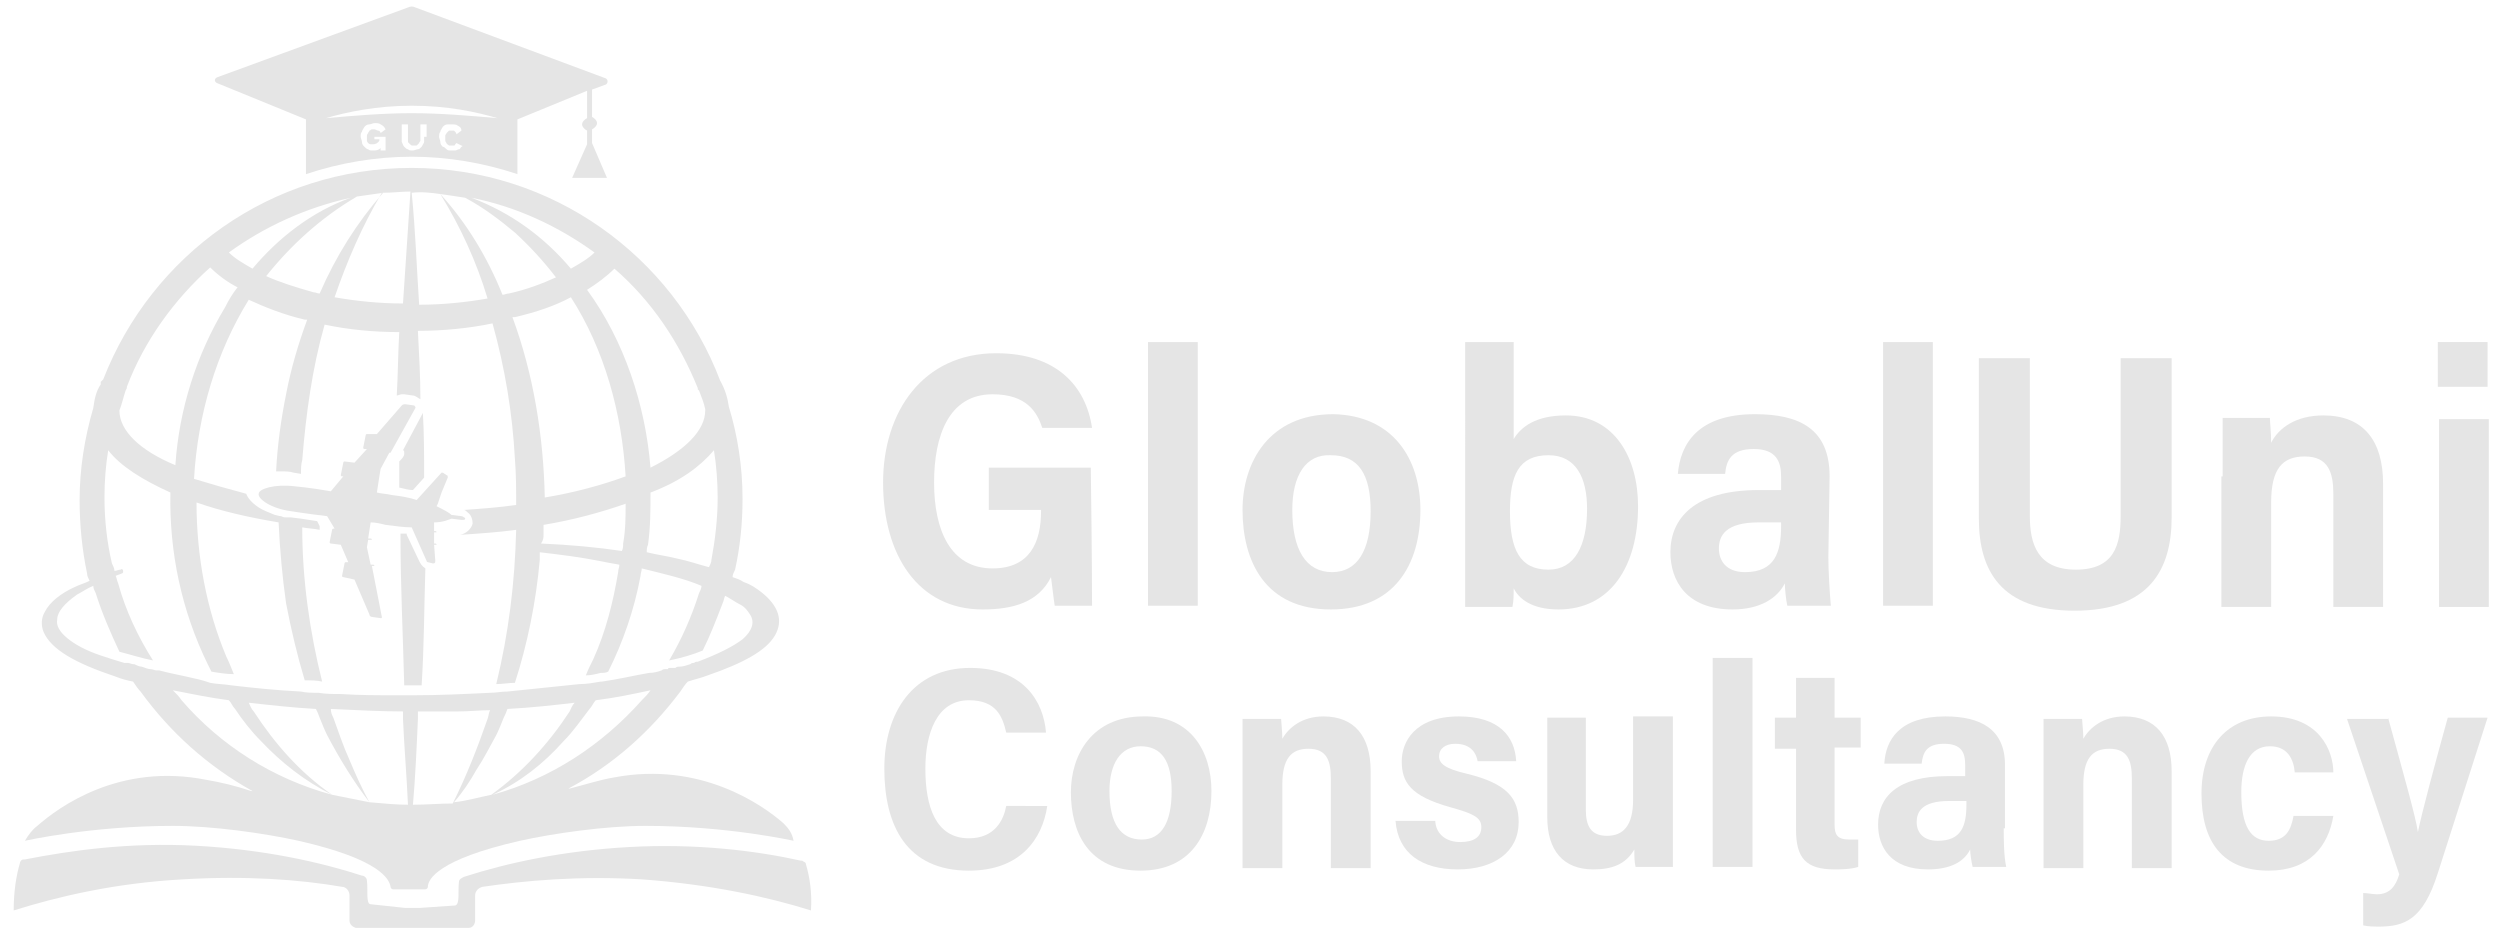 <?xml version="1.0" encoding="utf-8"?>
<!-- Generator: Adobe Illustrator 26.0.1, SVG Export Plug-In . SVG Version: 6.00 Build 0)  -->
<svg version="1.1" id="Layer_1" xmlns="http://www.w3.org/2000/svg" xmlns:xlink="http://www.w3.org/1999/xlink" x="0px" y="0px"
	 viewBox="0 0 201 76" style="enable-background:new 0 0 201 76;" xml:space="preserve">
<style type="text/css">
	.st0{fill:#E5E5E5;}
</style>
<g>
	<path class="st0" d="M17.5,6.7l7.1,2.9V14c2.7-0.9,5.6-1.4,8.5-1.4s5.8,0.5,8.5,1.4V9.6l5.6-2.3h0v2.2C47,9.6,46.8,9.8,46.8,10
		c0,0.2,0.2,0.4,0.4,0.5v1.1L46,14.3h2.8l-1.2-2.8v-1.1c0.2-0.1,0.4-0.3,0.4-0.5c0-0.2-0.2-0.4-0.4-0.5V7.2h0l1.1-0.4
		c0.2-0.1,0.2-0.4,0-0.5L33.4,0.6c-0.2-0.1-0.4-0.1-0.6,0L17.5,6.2C17.2,6.3,17.2,6.6,17.5,6.7z M31,12.1h-0.4v-0.2
		c-0.2,0.2-0.4,0.2-0.6,0.2c-0.2,0-0.3,0-0.4-0.1c-0.1,0-0.2-0.1-0.3-0.2c-0.1-0.1-0.2-0.2-0.2-0.4c0-0.1-0.1-0.3-0.1-0.4
		c0-0.2,0-0.3,0.1-0.4c0-0.1,0.1-0.2,0.2-0.4c0.1-0.1,0.2-0.2,0.4-0.2c0.1,0,0.3-0.1,0.4-0.1c0.2,0,0.4,0,0.5,0.1
		c0.2,0.1,0.3,0.2,0.4,0.4l-0.4,0.3c0-0.1-0.1-0.2-0.2-0.2c-0.1,0-0.2-0.1-0.3-0.1c-0.1,0-0.2,0-0.2,0c-0.1,0-0.1,0.1-0.2,0.1
		c0,0.1-0.1,0.1-0.1,0.2c-0.1,0.1-0.1,0.2-0.1,0.3c0,0.1,0,0.2,0,0.3c0,0.1,0.1,0.2,0.1,0.2s0.1,0.1,0.2,0.1c0.1,0,0.2,0,0.2,0
		c0.2,0,0.4-0.1,0.5-0.3v-0.1h-0.4V11H31V12.1z M34.1,11c0,0.2,0,0.3,0,0.4c0,0.1-0.1,0.2-0.2,0.4c-0.1,0.1-0.2,0.2-0.3,0.2
		c-0.1,0-0.3,0.1-0.4,0.1c-0.2,0-0.3,0-0.4-0.1c-0.1,0-0.2-0.1-0.3-0.2c-0.1-0.1-0.1-0.2-0.2-0.4c0-0.1,0-0.3,0-0.4V10h0.5v1.1
		c0,0.1,0,0.2,0,0.2c0,0.1,0,0.2,0.1,0.2c0,0.1,0.1,0.1,0.2,0.2c0,0,0.1,0,0.2,0c0.1,0,0.2,0,0.2,0c0,0,0.1-0.1,0.2-0.2
		c0-0.1,0.1-0.1,0.1-0.2s0-0.2,0-0.2V10h0.5V11H34.1z M37.1,11.8C37,11.9,37,12,36.9,12c-0.1,0-0.2,0.1-0.3,0.1c-0.1,0-0.2,0-0.3,0
		c-0.2,0-0.3,0-0.4-0.1c-0.1-0.1-0.2-0.2-0.3-0.2c-0.1-0.1-0.2-0.2-0.2-0.4c0-0.1-0.1-0.3-0.1-0.4c0-0.1,0-0.3,0.1-0.4
		c0-0.1,0.1-0.2,0.2-0.4c0.1-0.1,0.2-0.2,0.4-0.2C36,10,36.2,10,36.3,10c0.2,0,0.4,0,0.5,0.1c0.2,0.1,0.3,0.2,0.3,0.4l-0.4,0.3
		c0,0,0-0.1-0.1-0.2c0,0-0.1-0.1-0.1-0.1c0,0-0.1,0-0.1,0c0,0-0.1,0-0.1,0c-0.1,0-0.2,0-0.2,0s-0.1,0.1-0.2,0.2
		c0,0.1-0.1,0.1-0.1,0.2c0,0.1,0,0.2,0,0.2c0,0.1,0,0.2,0,0.2c0,0.1,0.1,0.2,0.1,0.2c0,0.1,0.1,0.1,0.2,0.2c0.1,0,0.2,0,0.2,0
		c0,0,0.1,0,0.1,0c0,0,0.1,0,0.1,0c0,0,0.1,0,0.1-0.1c0,0,0.1-0.1,0.1-0.1l0.4,0.2C37.2,11.7,37.2,11.8,37.1,11.8z M33.1,8.5
		c2.9,0,5.2,0.5,6.9,1c-2.3-0.2-4.6-0.4-6.9-0.4c-2.3,0-4.6,0.2-6.9,0.4C27.9,9,30.3,8.5,33.1,8.5z"/>
	<path class="st0" d="M64.8,69.5c0-0.2-0.2-0.2-0.3-0.3c0,0-0.1,0-0.1,0c-3.6-0.8-8.4-1.4-13.8-1.1c-5.4,0.3-9.9,1.3-13.3,2.4
		c-0.2,0.1-0.4,0.2-0.4,0.4c-0.1,0.7,0.1,1.8-0.3,1.9L33.7,73c-0.4,0-0.8,0-1.1,0l-2.8-0.3c-0.4,0-0.2-1.2-0.3-1.9
		c0-0.2-0.2-0.4-0.4-0.4c-3.4-1.1-7.9-2.1-13.3-2.4c-5.5-0.3-10.2,0.4-13.8,1.1c0,0-0.1,0-0.1,0c-0.2,0-0.3,0.2-0.3,0.3
		c-0.3,1-0.5,2.3-0.5,3.8c3.5-1.1,8.1-2.2,13.6-2.5c5-0.3,9.3,0,12.8,0.6c0.3,0,0.6,0.3,0.6,0.7v2c0,0.3,0.2,0.5,0.5,0.6H33h4.7
		c0.3,0,0.5-0.3,0.5-0.6v-2c0-0.3,0.2-0.6,0.6-0.7c3.4-0.5,7.8-0.9,12.8-0.6c5.5,0.4,10.1,1.4,13.6,2.5
		C65.3,71.8,65.1,70.5,64.8,69.5z"/>
	<path class="st0" d="M63,66.2c-1.7-1.5-6.7-5-13.6-3.7c-1.2,0.2-2.4,0.6-3.6,0.9c0,0,0,0-0.1,0c3.6-1.9,6.6-4.6,9-7.8
		c0.2-0.3,0.4-0.6,0.6-0.8c0.6-0.2,1.1-0.3,1.6-0.5c2.9-1,4.7-2,5.4-3.2c0.7-1.2,0.3-2.4-1.1-3.5c-0.4-0.3-0.8-0.6-1.4-0.8
		c-0.3-0.2-0.6-0.3-0.9-0.4c0-0.2,0.1-0.4,0.2-0.6c0.4-1.8,0.6-3.7,0.6-5.7c0-2.6-0.4-5.1-1.1-7.4c-0.1-0.7-0.3-1.4-0.7-2.1
		c-3.8-10-13.5-17.1-24.8-17.1c-11.3,0-20.9,7-24.8,17l-0.2,0.2v0.2c-0.4,0.6-0.5,1.2-0.6,1.9c-0.7,2.4-1.1,4.9-1.1,7.4
		c0,2,0.2,4,0.6,5.9c0,0.2,0.1,0.4,0.2,0.6c-0.4,0.2-0.8,0.3-1.2,0.5c-1.1,0.5-2,1.2-2.4,2c-0.3,0.5-0.3,1.1-0.1,1.6
		c0.6,1.4,2.5,2.5,5.8,3.6c0.5,0.2,0.9,0.3,1.4,0.4c0.2,0.3,0.4,0.6,0.6,0.8c2.4,3.3,5.4,6,9,8c0,0,0,0-0.1,0
		c-1.2-0.4-2.4-0.7-3.6-0.9c-7-1.4-11.9,2.2-13.6,3.7c-0.4,0.3-0.7,0.7-1,1.2c0,0,5.3-1.2,11.9-1.2c3.2,0,7.4,0.6,10.1,1.2
		c6.6,1.5,7.3,3.1,7.4,3.7c0,0.1,0.1,0.2,0.2,0.2h2.6c0.1,0,0.2-0.1,0.2-0.2c0-0.6,0.8-2.2,7.4-3.7c2.7-0.6,6.9-1.2,10.1-1.2
		c6.6,0,11.9,1.2,11.9,1.2C63.7,67,63.4,66.6,63,66.2z M57.4,36.2c0.2,1.2,0.3,2.6,0.3,3.8c0,1.7-0.2,3.4-0.5,5
		c0,0.2-0.1,0.4-0.2,0.6c-0.8-0.2-1.6-0.5-2.6-0.7c-0.8-0.2-1.6-0.3-2.4-0.5c0-0.2,0-0.4,0.1-0.6c0.2-1.4,0.2-2.8,0.2-4.2
		C54.7,38.7,56.3,37.5,57.4,36.2z M49.4,21.6c3,2.6,5.2,5.9,6.7,9.6v0.1l0.1,0.1c0.2,0.5,0.4,1,0.5,1.5V33c0,1.6-1.6,3.2-4.4,4.6
		c-0.4-5-2.1-10.2-5.1-14.3C48,22.8,48.8,22.2,49.4,21.6z M43.7,43c0-0.3,0-0.6,0-0.8c0,0,0,0,0,0c2.4-0.4,4.6-1,6.6-1.7
		c0,1,0,2.1-0.2,3.2c0,0.2,0,0.4-0.1,0.6c-2-0.3-4.2-0.5-6.5-0.6C43.7,43.4,43.7,43.2,43.7,43z M41.2,25.5c0.1,0,0.2,0,0.2,0
		c1.7-0.4,3.2-0.9,4.5-1.6c2.7,4.2,4.1,9.3,4.4,14.4c-1.9,0.7-4.1,1.3-6.5,1.7c0,0,0,0,0,0C43.7,35.1,42.9,30.1,41.2,25.5z
		 M37.9,15.9c3.6,0.7,7,2.3,9.9,4.4c-0.5,0.5-1.2,0.9-1.9,1.3C43.8,19.1,41.1,17.1,37.9,15.9z M35.4,15.6c0.7,0.1,1.4,0.2,2,0.3
		c1.5,0.8,2.8,1.8,4,2.8c1.2,1.1,2.3,2.3,3.3,3.6c-1.1,0.5-2.4,1-3.8,1.3c-0.2,0-0.3,0.1-0.5,0.1C39.2,20.7,37.5,17.9,35.4,15.6z
		 M35.4,15.6c1.6,2.6,2.9,5.4,3.8,8.4c-1.7,0.3-3.6,0.5-5.5,0.5c-0.2-3-0.3-6-0.6-9C33.9,15.4,34.7,15.5,35.4,15.6z M33,15.4
		c-0.2,3-0.4,6-0.6,9c-1.9,0-3.8-0.2-5.5-0.5c1-2.9,2.2-5.7,3.8-8.4C31.6,15.5,32.3,15.4,33,15.4z M28.7,15.8
		c0.7-0.1,1.4-0.2,2.1-0.3c-2.1,2.4-3.8,5.1-5.1,8.1c-0.2,0-0.3-0.1-0.5-0.1c-1.4-0.4-2.7-0.8-3.8-1.3
		C23.4,19.7,25.8,17.5,28.7,15.8z M28.2,15.9c-3.1,1.1-5.8,3.2-7.9,5.7c-0.7-0.4-1.4-0.8-1.9-1.3C21.3,18.2,24.6,16.7,28.2,15.9z
		 M9.6,33c0.2-0.5,0.3-1,0.5-1.6l0.1-0.2v-0.1c1.4-3.7,3.8-7,6.7-9.6c0.6,0.6,1.4,1.2,2.2,1.6c-0.4,0.5-0.7,1-1,1.6
		c-2.3,3.8-3.7,8.2-4,12.7C11.2,36.2,9.6,34.6,9.6,33z M12.8,53.9c-0.1,0-0.1,0-0.2,0c-0.2,0-0.3-0.1-0.5-0.1
		c-0.2,0-0.4-0.1-0.7-0.2h0c-0.2,0-0.4-0.1-0.6-0.2l-0.1,0c-0.1,0-0.3-0.1-0.4-0.1c-0.1,0-0.1,0-0.2,0c0,0-0.1,0-0.1,0
		c-0.7-0.2-1.3-0.4-1.9-0.6c-1.2-0.4-2.1-0.9-2.7-1.4c-0.6-0.5-0.9-1-0.8-1.5c0-0.6,0.6-1.3,1.6-2c0.4-0.2,0.8-0.5,1.3-0.7
		c0,0.2,0.1,0.4,0.2,0.6c0.5,1.6,1.2,3.2,1.9,4.7c0.8,0.2,1.7,0.5,2.7,0.7c-1.2-1.9-2.2-4-2.8-6.2c-0.1-0.2-0.1-0.4-0.2-0.6
		c0.2-0.1,0.3-0.1,0.5-0.2c0.1,0,0.1-0.1,0.1-0.2c0-0.1-0.1-0.2-0.2-0.1c-0.2,0-0.3,0.1-0.5,0.1c0-0.2-0.1-0.4-0.2-0.6
		c-0.4-1.7-0.6-3.5-0.6-5.3c0-1.3,0.1-2.6,0.3-3.8c1,1.3,2.8,2.4,5,3.4c-0.1,4.8,0.9,9.5,3,13.8c0.1,0.2,0.2,0.4,0.3,0.6
		c0.6,0.1,1.2,0.2,1.8,0.2c-0.2-0.5-0.4-1-0.6-1.4c-1.6-3.8-2.4-8.1-2.4-12.4c2,0.7,4.2,1.2,6.6,1.6c0.1,2.2,0.3,4.4,0.6,6.5
		c0.4,2.1,0.9,4.2,1.5,6.2c0.5,0,1,0,1.4,0.1c-1-4-1.6-8.2-1.6-12.4c0.5,0.1,1,0.1,1.4,0.2l0-0.2c0,0,0-0.1,0-0.1l-0.2-0.4l-1.3-0.2
		l-0.8-0.1l-0.4,0c-0.1,0-0.2,0-0.4-0.1c-0.2,0-0.4-0.1-0.5-0.1c-0.5-0.2-1-0.4-1.3-0.6c-0.6-0.4-0.9-0.8-1-1.1
		c-1.5-0.4-2.9-0.8-4.2-1.2c0.3-5.2,1.8-10.2,4.4-14.4c1.3,0.6,2.8,1.2,4.5,1.6c0.1,0,0.1,0,0.2,0c-0.7,1.9-1.3,3.9-1.7,6
		c-0.4,2-0.7,4.1-0.8,6.2c0.1,0,0.2,0,0.4,0c0.4,0,0.7,0,1,0.1l0.6,0.1c0-0.4,0-0.8,0.1-1.1c0.3-3.7,0.8-7.4,1.8-10.9
		c1.9,0.4,3.9,0.6,6,0.6c-0.1,1.7-0.1,3.4-0.2,5.1c0.1,0,0.3-0.1,0.4-0.1c0,0,0.1,0,0.2,0l0.7,0.1c0.2,0,0.4,0.2,0.6,0.3
		c0-1.8-0.1-3.6-0.2-5.5c2,0,4.1-0.2,6-0.6c1,3.6,1.6,7.2,1.8,10.9c0.1,1.2,0.1,2.5,0.1,3.7c-1.4,0.2-2.8,0.3-4.2,0.4
		c0.1,0,0.2,0.1,0.3,0.2c0.3,0.2,0.4,0.6,0.4,0.9c-0.1,0.4-0.5,0.8-1,0.9c1.5-0.1,3-0.2,4.5-0.4c-0.1,4.2-0.6,8.3-1.6,12.4
		c0.5,0,1-0.1,1.5-0.1c1-3.1,1.7-6.5,2-9.9c0-0.2,0-0.4,0-0.6c1.7,0.2,3.3,0.4,4.8,0.7c0.5,0.1,1,0.2,1.6,0.3c0,0.2-0.1,0.4-0.1,0.6
		c-0.4,2.4-1,4.8-2,7c-0.2,0.4-0.4,0.8-0.6,1.3c0.4,0,0.8-0.1,1.2-0.2c0.2,0,0.4,0,0.6-0.1c1.2-2.4,2.1-5,2.6-7.7
		c0-0.2,0.1-0.4,0.1-0.6c1.6,0.4,3.4,0.8,4.8,1.4c0,0.2-0.1,0.4-0.2,0.6c-0.6,1.9-1.4,3.7-2.4,5.4c1-0.2,2-0.5,2.7-0.8
		c0.6-1.2,1.1-2.5,1.6-3.8c0.1-0.2,0.1-0.4,0.2-0.6c0.4,0.2,0.8,0.5,1.2,0.7c0.4,0.2,0.6,0.5,0.8,0.8c0.4,0.6,0.2,1.3-0.6,2
		c-0.8,0.6-2,1.2-3.6,1.8c-0.1,0-0.2,0-0.3,0.1c-0.1,0-0.2,0-0.3,0.1c-0.3,0.1-0.6,0.2-0.9,0.2c-0.1,0-0.2,0-0.3,0.1
		c0,0-0.1,0-0.2,0c0,0-0.1,0-0.2,0c-0.1,0-0.2,0-0.2,0.1c0,0-0.1,0-0.1,0c0,0,0,0-0.1,0c-0.1,0-0.2,0-0.3,0.1
		c-0.3,0.1-0.6,0.2-1,0.2c-1.2,0.2-2.4,0.5-3.8,0.7c0,0,0,0-0.1,0c-0.6,0.1-1.1,0.2-1.7,0.2c-1.9,0.2-3.8,0.4-5.8,0.6
		c-0.5,0-0.9,0.1-1.4,0.1c-2,0.1-4.1,0.2-6.2,0.2c-0.4,0-0.9,0-1.3,0c-1.4,0-3,0-4.5-0.1c-0.6,0-1.2,0-1.8-0.1c-0.5,0-1,0-1.4-0.1
		c-2-0.1-3.9-0.3-5.6-0.5c-0.6-0.1-1.2-0.1-1.7-0.2C15.8,54.5,14.3,54.3,12.8,53.9z M26.7,63.9c-4.8-1.3-9-4-12.1-7.6
		c-0.2-0.3-0.4-0.5-0.7-0.8c1.5,0.3,3,0.6,4.5,0.8c0.2,0.2,0.3,0.5,0.5,0.7c0.6,0.9,1.3,1.8,2.1,2.6C22.6,61.3,24.5,62.8,26.7,63.9z
		 M29.7,64.5c-1-0.2-2-0.4-3-0.6c-2.6-1.8-4.6-4.1-6.3-6.7c-0.2-0.2-0.3-0.5-0.4-0.7c1.8,0.2,3.6,0.4,5.4,0.5
		c0.1,0.2,0.2,0.4,0.3,0.7c0.2,0.5,0.4,1,0.6,1.4C27.3,61,28.4,62.8,29.7,64.5z M29.7,64.5c-0.6-1.1-1.1-2.2-1.6-3.4
		c-0.5-1.1-0.9-2.3-1.3-3.4c-0.1-0.2-0.2-0.4-0.2-0.7c2.1,0.1,4.1,0.2,5.8,0.2c0,0.2,0,0.4,0,0.6c0.1,2.3,0.3,4.6,0.4,6.9
		C31.9,64.7,30.8,64.6,29.7,64.5z M33.2,64.7c0.2-2.3,0.3-4.6,0.4-6.9c0-0.2,0-0.4,0-0.6c1.2,0,2.3,0,3.2,0c0.9,0,1.8-0.1,2.6-0.1
		c-0.1,0.2-0.1,0.4-0.2,0.7c-0.8,2.3-1.7,4.6-2.8,6.8C35.4,64.6,34.3,64.7,33.2,64.7z M39.5,63.9c-1,0.2-2,0.5-3,0.6h0c0,0,0,0,0,0
		c0.7-0.8,1.3-1.7,1.8-2.6c0.6-0.9,1.1-1.9,1.6-2.8c0.2-0.4,0.4-0.9,0.6-1.4c0.1-0.2,0.2-0.4,0.3-0.7c1.9-0.1,3.7-0.3,5.4-0.5
		c-0.2,0.2-0.3,0.5-0.4,0.7C44.1,59.8,42,62.1,39.5,63.9z M39.6,63.9c2.2-1,4.1-2.5,5.7-4.3c0.8-0.8,1.4-1.7,2.1-2.6
		c0.2-0.2,0.3-0.5,0.5-0.7c1.6-0.2,3-0.5,4.4-0.8c-0.2,0.3-0.4,0.5-0.7,0.8C48.4,59.9,44.3,62.6,39.6,63.9z"/>
	<path class="st0" d="M33.7,45.1l-1-2.1l0-0.1c-0.2,0-0.4,0-0.5,0c0,0,0,0.1,0,0.2c0,4,0.2,8,0.3,12h0.2c0.4,0,0.8,0,1.2,0
		c0.2-3.1,0.2-6.3,0.3-9.4C33.9,45.5,33.8,45.3,33.7,45.1z"/>
	<path class="st0" d="M32.5,36.5c0,0.2-0.2,0.4-0.4,0.6c0,0.7,0,1.4,0,2.1c0.4,0.1,0.8,0.2,1.1,0.2l0.9-1c0-1.7,0-3.5-0.1-5.2
		l-1.6,3C32.5,36.2,32.5,36.3,32.5,36.5z"/>
	<path class="st0" d="M26.9,42.5L26.9,42.5c-0.1,0-0.2,0-0.2,0.1l-0.2,1c0,0,0,0.1,0.1,0.1l0.8,0.1l0.6,1.4l-0.2,0
		c0,0-0.1,0-0.1,0.1l-0.2,1c0,0,0,0.1,0.1,0.1l0.9,0.2l1.2,2.8c0,0.1,0.1,0.2,0.2,0.2l0.7,0.1c0.1,0,0.1,0,0.1-0.1l-0.8-4.1h0.1
		c0,0,0.1,0,0.1,0c0,0,0,0,0,0c0,0,0-0.1-0.1-0.1l-0.2,0l-0.3-1.4l0.1-0.6l0.2,0c0,0,0.1,0,0.1,0c0,0,0,0,0,0c0,0,0-0.1-0.1-0.1
		l-0.2,0l0.2-1.3c0.4,0,0.8,0.1,1.2,0.2c0.8,0.1,1.5,0.2,2.1,0.2l1.2,2.7c0,0,0,0.1,0.1,0.1l0.4,0.1c0.1,0,0.2,0,0.2-0.2l-0.1-1.3
		h0.1c0,0,0.1,0,0.1,0c0,0,0,0,0,0c0,0,0-0.1-0.1-0.1h-0.1l0-0.9h0.1c0,0,0.1,0,0.1,0c0,0,0,0,0,0c0,0,0-0.1-0.1-0.1l-0.1,0V42
		c0.7,0,1.1-0.2,1.4-0.3l0.8,0.1c0.2,0,0.3,0,0.3-0.1c0,0,0-0.1-0.1-0.1c0,0-0.1-0.1-0.2-0.1l-0.8-0.1c-0.2-0.2-0.6-0.4-1.2-0.7
		l0.1-0.2l0.1,0c0.1,0,0.1,0,0.1,0c0,0,0,0,0,0c0,0,0,0-0.1,0h-0.1l0.3-0.9h0.1c0.1,0,0.1,0,0.1,0c0,0,0,0,0,0c0,0,0,0-0.1,0h-0.1
		l0.5-1.2c0-0.1,0-0.2-0.1-0.2L35.6,38c0,0-0.1,0-0.1,0l-2,2.2c-0.6-0.2-1.2-0.3-2-0.4c-0.4-0.1-0.8-0.1-1.2-0.2l0.2-1.3l0.2,0
		c0.1,0,0.1,0,0.1,0c0,0,0,0,0,0c0,0,0,0-0.1,0l-0.2,0l0.1-0.6l0.7-1.3l0.2,0c0.1,0,0.1,0,0.1,0c0,0,0,0,0,0c0,0,0,0-0.1,0h-0.1
		l2-3.6c0-0.1,0-0.1-0.1-0.2l-0.7-0.1c-0.1,0-0.2,0-0.3,0.1l-2,2.3l-0.8,0c0,0-0.1,0-0.1,0.1l-0.2,1c0,0,0,0.1,0.1,0.1l0.2,0l-1,1.1
		l-0.8-0.1c0,0-0.1,0-0.1,0.1l-0.2,1c0,0,0,0.1,0.1,0.1h0.1l-1,1.2c-1.7-0.3-2.9-0.4-2.9-0.4c-1.6-0.2-2.9,0.2-2.9,0.6
		c-0.1,0.4,1,1.2,2.6,1.4c0,0,1.2,0.2,2.9,0.4L26.9,42.5z"/>
	<path class="st0" d="M87.8,48.7h-3c-0.1-0.6-0.2-1.6-0.3-2.3c-1,2-3,2.6-5.5,2.6c-5.2,0-8-4.4-8-10.2c0-5.7,3.2-10.4,9.1-10.4
		c4.8,0,7.2,2.6,7.7,6h-4c-0.4-1.2-1.2-2.7-4-2.7c-3.5,0-4.7,3.3-4.7,7.1c0,3.8,1.3,6.9,4.7,6.9c3,0,3.9-2.1,3.9-4.6V41h-4.2v-3.4
		h8.2C87.8,44.9,87.8,48.1,87.8,48.7z"/>
	<path class="st0" d="M92.3,48.7V27.5h4v21.2L92.3,48.7L92.3,48.7z"/>
	<path class="st0" d="M114.2,41c0,4.4-2.1,8-7.2,8c-5.3,0-7.1-3.9-7.1-8c0-3.8,2.1-7.7,7.3-7.7C112,33.4,114.2,36.9,114.2,41z
		 M103.9,41c0,3.2,1.1,5,3.2,5c2,0,3.1-1.7,3.1-4.9c0-3-1-4.5-3.2-4.5C105,36.5,103.9,38.2,103.9,41z"/>
	<path class="st0" d="M117.7,27.5h4v7.8c0.6-1,1.8-1.9,4.2-1.9c3.9,0,5.8,3.4,5.8,7.3c0,4.8-2.2,8.3-6.4,8.3c-2.2,0-3.2-0.9-3.6-1.7
		c0,0.5,0,1-0.1,1.5h-3.8c0-1,0-3.1,0-4.6V27.5z M127.6,40.9c0-2.5-0.9-4.3-3.1-4.3c-2.4,0-3.1,1.6-3.1,4.5c0,3.1,0.8,4.7,3.1,4.7
		C126.6,45.8,127.6,43.9,127.6,40.9z"/>
	<path class="st0" d="M147,44.8c0,1,0.1,2.8,0.2,3.9h-3.5c-0.1-0.4-0.2-1.4-0.2-1.8c-0.6,1.2-2,2.1-4.2,2.1c-3.7,0-5-2.3-5-4.6
		c0-2.7,1.9-5,7.1-5c0.5,0,1.1,0,1.8,0v-1.1c0-1.2-0.4-2.2-2.2-2.2c-1.8,0-2.2,0.9-2.3,2h-3.8c0.2-2.4,1.6-4.8,6.2-4.8
		c3.6,0,6,1.2,6,5L147,44.8L147,44.8z M143.2,42c-0.5,0-1.1,0-1.8,0c-2.7,0-3.2,1.1-3.2,2.1s0.6,1.9,2.1,1.9c2.4,0,2.9-1.6,2.9-3.7
		V42z"/>
	<path class="st0" d="M151.4,48.7V27.5h4v21.2L151.4,48.7L151.4,48.7z"/>
	<path class="st0" d="M163.2,28.8v12.7c0,2.2,0.6,4.3,3.7,4.3s3.6-2,3.6-4.3V28.8h4.1v12.8c0,4.2-1.8,7.5-7.8,7.5
		c-5.9,0-7.7-3.2-7.7-7.4V28.8H163.2z"/>
	<path class="st0" d="M178.7,38.3c0-3.1,0-4,0-4.7h3.8c0,0.3,0.1,1.2,0.1,2c0.6-1.2,2-2.2,4.2-2.2c3.2,0,4.8,2,4.8,5.5v9.9h-4v-9.1
		c0-1.7-0.4-3-2.3-3c-1.8,0-2.7,1-2.7,3.7v8.4h-4V38.3z"/>
	<path class="st0" d="M196.1,33.7v15.1h4V33.7H196.1z"/>
	<path class="st0" d="M200,27.5h-4v3.6h4V27.5z"/>
	<path class="st0" d="M84.2,64.8c-0.4,2.7-2.2,5.2-6.3,5.2c-5,0-6.8-3.6-6.8-8.2c0-4.5,2.3-8.1,6.9-8.1c4.3,0,5.9,2.7,6.1,5.2h-3.2
		c-0.3-1.3-0.8-2.6-3-2.6c-2.6,0-3.5,2.7-3.5,5.5c0,3,0.8,5.6,3.5,5.6c2.1,0,2.8-1.5,3-2.6H84.2z"/>
	<path class="st0" d="M97.4,63.6c0,3.5-1.7,6.4-5.7,6.4c-4.2,0-5.6-3.1-5.6-6.3c0-3,1.7-6.1,5.8-6.1C95.7,57.5,97.4,60.4,97.4,63.6z
		 M89.2,63.6c0,2.6,0.9,3.9,2.6,3.9c1.6,0,2.4-1.4,2.4-3.9c0-2.4-0.8-3.6-2.5-3.6C90.1,60,89.2,61.4,89.2,63.6z"/>
	<path class="st0" d="M99.9,61.5c0-2.5,0-3.2,0-3.7h3.1c0,0.2,0.1,1,0.1,1.6c0.5-0.9,1.6-1.8,3.3-1.8c2.5,0,3.8,1.6,3.8,4.4v7.8H107
		v-7.2c0-1.4-0.3-2.4-1.8-2.4c-1.4,0-2.1,0.8-2.1,2.9v6.7h-3.2V61.5z"/>
	<path class="st0" d="M115.4,66.1c0.1,1,0.9,1.6,2,1.6c1.1,0,1.7-0.4,1.7-1.2c0-0.8-0.7-1.1-2.5-1.6c-3.2-0.9-3.9-2-3.9-3.7
		c0-1.5,1-3.6,4.6-3.6c3.2,0,4.5,1.6,4.6,3.6h-3.1c-0.1-0.6-0.5-1.4-1.8-1.4c-0.8,0-1.3,0.4-1.3,1c0,0.6,0.5,1,2.2,1.4
		c3.3,0.8,4.2,2,4.2,3.9c0,2.4-2,3.8-4.9,3.8c-2.9,0-4.8-1.3-5-3.9H115.4z"/>
	<path class="st0" d="M134.5,66.2c0,1.7,0,2.9,0,3.5h-3c-0.1-0.4-0.1-0.9-0.1-1.4c-0.7,1.2-1.8,1.6-3.3,1.6c-2.4,0-3.7-1.5-3.7-4.2
		v-8h3.1v7.4c0,1.3,0.4,2.1,1.7,2.1c1.3,0,2.1-0.8,2.1-2.9v-6.7h3.2L134.5,66.2L134.5,66.2z"/>
	<path class="st0" d="M137.7,69.8V52.9h3.2v16.8H137.7z"/>
	<path class="st0" d="M142.7,57.7h1.7v-3.2h3.1v3.2h2.1v2.4h-2.1v6.2c0,0.8,0.2,1.2,1.2,1.2c0.3,0,0.4,0,0.7,0v2.2
		c-0.6,0.2-1.5,0.2-1.9,0.2c-2.3,0-3.1-0.9-3.1-3.2v-6.5h-1.7V57.7z"/>
	<path class="st0" d="M161.1,66.6c0,0.8,0,2.2,0.2,3.1h-2.7c-0.1-0.4-0.2-1.1-0.2-1.4c-0.5,1-1.6,1.6-3.4,1.6c-3,0-4-1.8-4-3.6
		c0-2.2,1.5-3.9,5.6-3.9c0.4,0,0.8,0,1.4,0v-0.9c0-1-0.3-1.7-1.7-1.7c-1.4,0-1.7,0.7-1.8,1.6h-3c0.1-1.9,1.2-3.8,4.9-3.8
		c2.8,0,4.8,1,4.8,3.9V66.6z M158.1,64.4c-0.4,0-0.9,0-1.4,0c-2.2,0-2.6,0.9-2.6,1.7s0.5,1.5,1.7,1.5c1.9,0,2.3-1.2,2.3-2.9V64.4z"
		/>
	<path class="st0" d="M164.3,61.5c0-2.5,0-3.2,0-3.7h3.1c0,0.2,0.1,1,0.1,1.6c0.5-0.9,1.6-1.8,3.3-1.8c2.5,0,3.8,1.6,3.8,4.4v7.8
		h-3.2v-7.2c0-1.4-0.3-2.4-1.8-2.4c-1.4,0-2.1,0.8-2.1,2.9v6.7h-3.2V61.5z"/>
	<path class="st0" d="M187.6,65.6c-0.4,2.4-1.9,4.4-5.2,4.4c-3.7,0-5.4-2.3-5.4-6.2c0-3.8,2.1-6.2,5.6-6.2c3.9,0,5,2.8,5,4.5h-3.1
		c-0.1-1.1-0.6-2.1-2-2.1c-1.6,0-2.3,1.5-2.3,3.7c0,2.8,0.8,3.9,2.2,3.9c1.4,0,1.8-0.9,2-2L187.6,65.6L187.6,65.6z"/>
	<path class="st0" d="M192,57.7c1.4,5.1,2.2,7.9,2.4,9.2h0c0.3-1.5,1.4-5.6,2.4-9.2h3.2L196,70.2c-1.2,3.8-2.7,4.3-4.8,4.3
		c-0.2,0-0.8,0-1.2-0.1v-2.6c0.3,0,0.8,0.1,1.1,0.1c1,0,1.5-0.6,1.8-1.6l-4.2-12.5H192z"/>
</g>
</svg>
